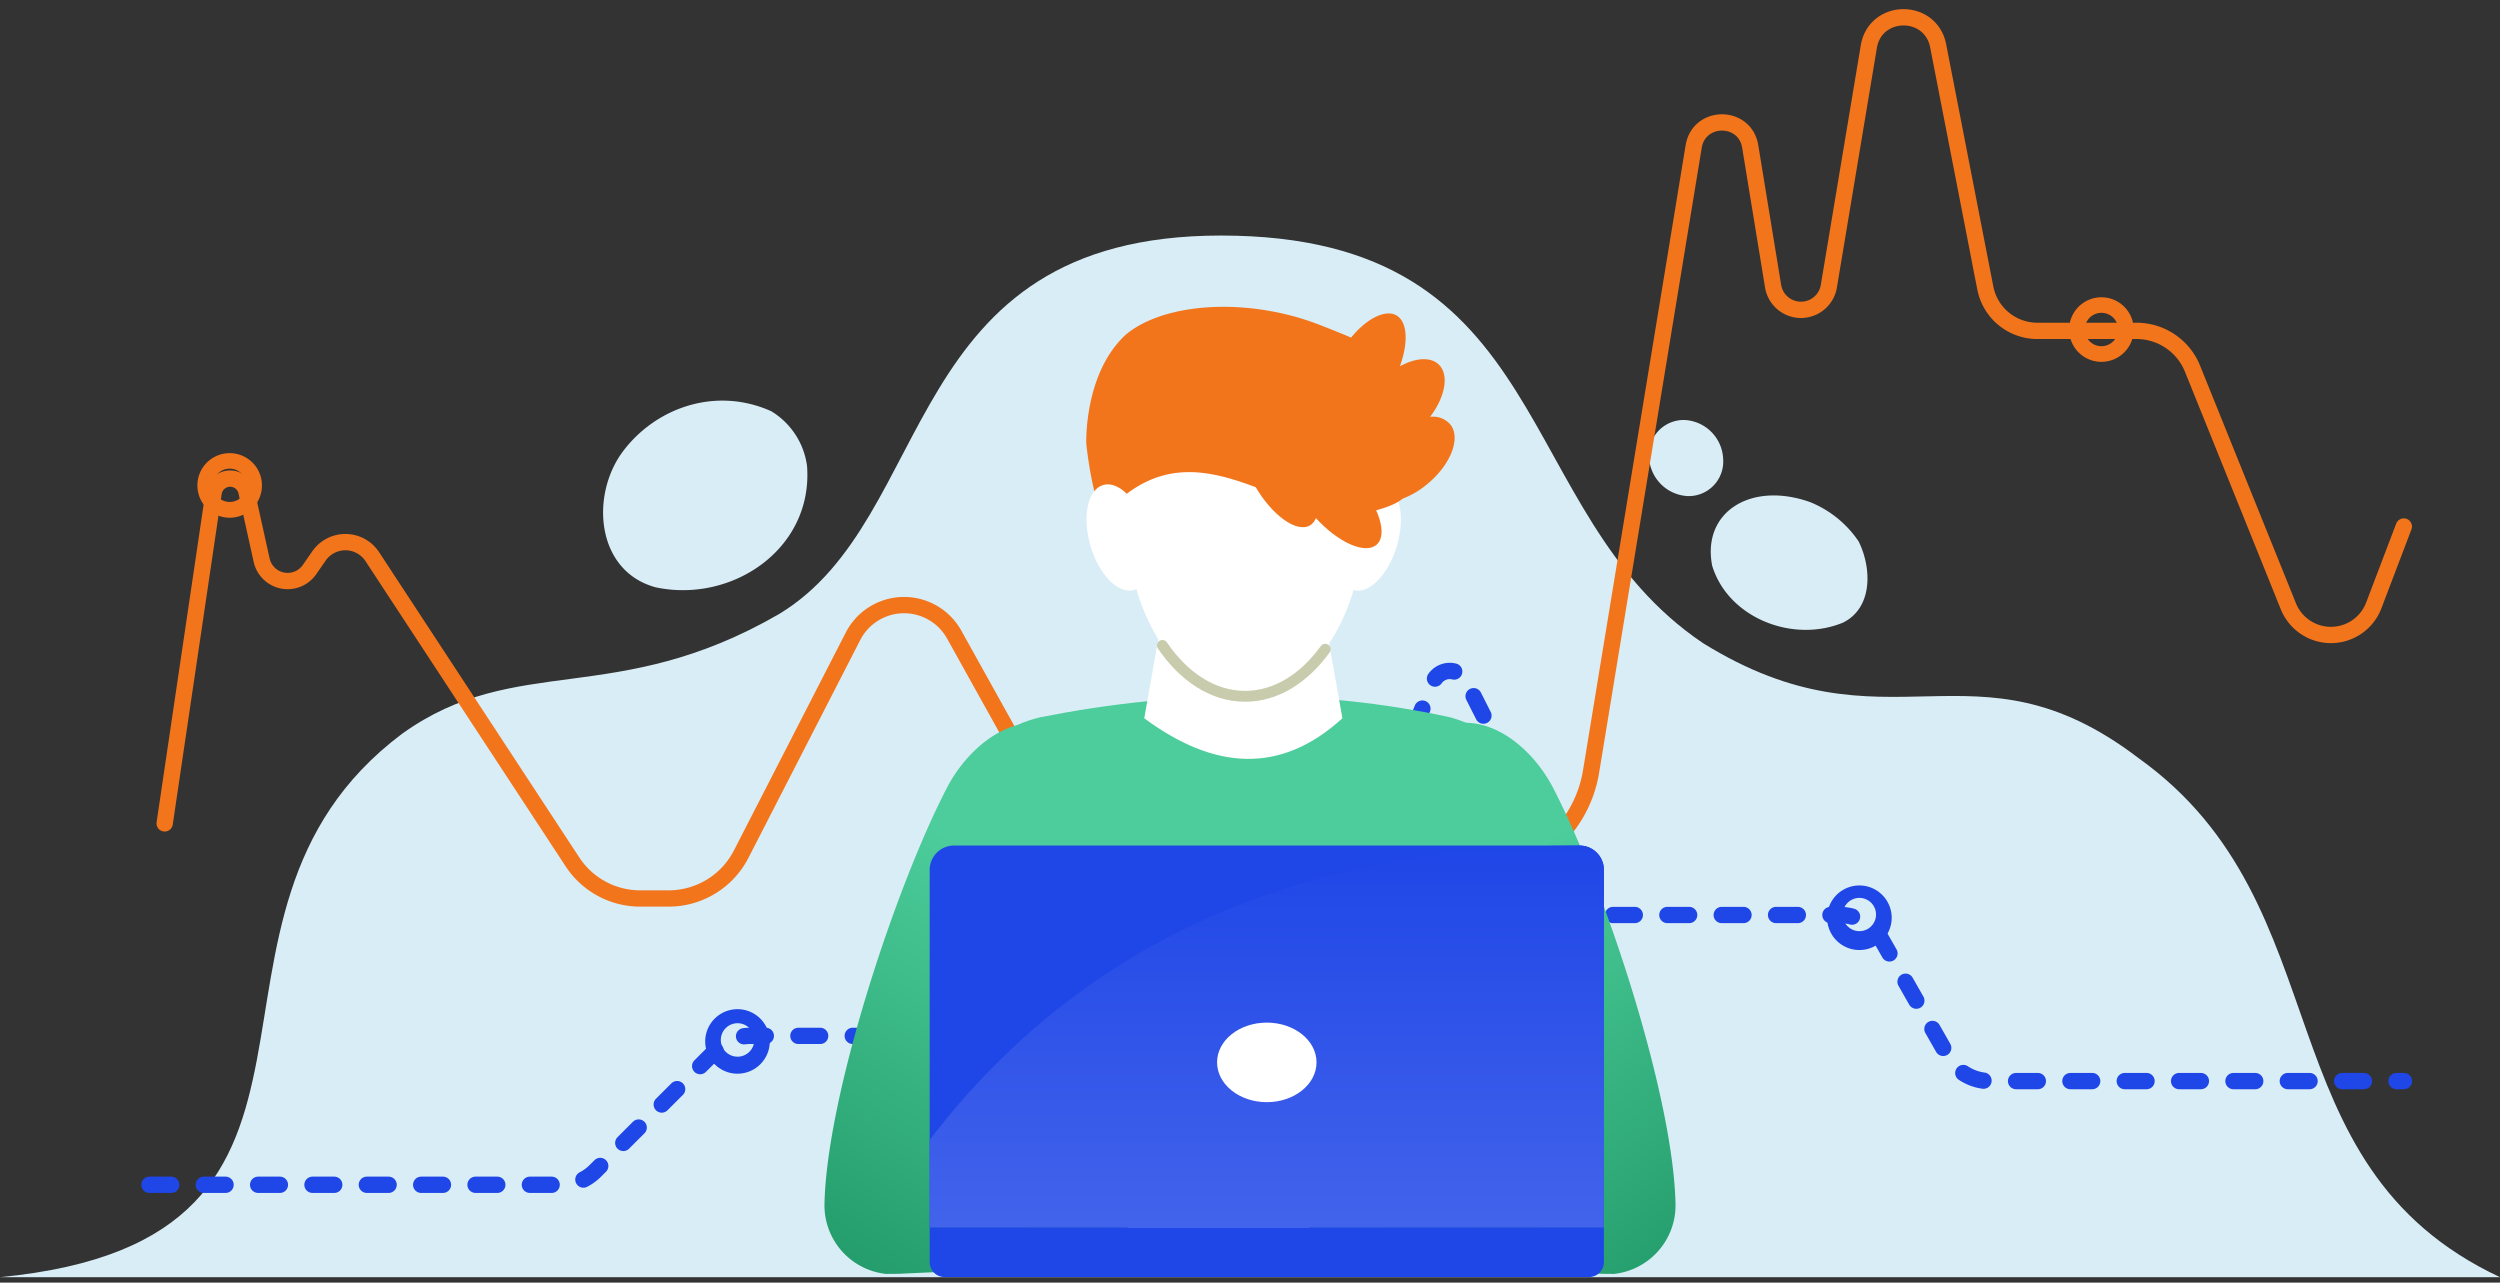 <svg xmlns="http://www.w3.org/2000/svg" xmlns:xlink="http://www.w3.org/1999/xlink" width="230" height="118" viewBox="0 0 230 118"><rect x="0" y="0" width="230" height="118" fill="#333333" stroke="none"/><defs><path id="fanda" d="M905 2441.5h230c-22.12-10.37-14.25-34.18-33.25-47.75-15.25-11.64-23 0-40.07-10.58-17.85-12-13.35-37.5-44.35-37.5-29.67 0-26 26-40.67 34.83-15 8.67-24.19 3.5-34.66 11-22.58 16.92-.75 46.5-37 50z"/><path id="fandb" d="M979.25 2366.89c.56 7.64-6.94 12.64-13.94 11.14-5.5-1.5-6-8.5-3-12.5s8.5-6 13.64-3.7a6.95 6.95 0 0 1 3.3 5.06z"/><path id="fandc" d="M1076 2373.82c1.23 2.5 1.28 6.11-1.44 7.46-4.64 1.92-10.59-.45-12.04-5.24-.96-4.93 3.56-7.78 9-5.85a9.8 9.8 0 0 1 4.48 3.63z"/><path id="fandd" d="M1063.53 2366.22a3.18 3.18 0 0 1-3.26 3.42 3.76 3.76 0 0 1-3.56-3.59 3.2 3.2 0 0 1 3.27-3.41 3.74 3.74 0 0 1 3.55 3.58z"/><path id="fande" d="M1018.38 2369.45a1.53 1.53 0 1 1 3.06-.01 1.53 1.53 0 0 1-3.06 0zm-1.44 0a2.97 2.97 0 1 0 5.94 0 2.97 2.97 0 0 0-5.94 0z"/><path id="fandf" d="M920.15 2399.75l4.5-30.4a1.54 1.54 0 0 1 3.03-.1l1.39 6.28a2.45 2.45 0 0 0 4.4.88l.88-1.27a2.96 2.96 0 0 1 4.9.07l18.42 28.09a7.45 7.45 0 0 0 6.23 3.36h2.6a7.5 7.5 0 0 0 6.69-4.08l10.29-20.05a5.28 5.28 0 0 1 9.3-.16l9 16.18a11.53 11.53 0 0 0 10.08 5.92h28.32c5.56 0 10.3-4.02 11.2-9.5l9.44-57.5c.5-2.94 4.71-2.94 5.2 0l2.1 12.83a2.6 2.6 0 0 0 5.14 0l3.67-22c.59-3.56 5.68-3.63 6.38-.09l4.34 22.29a4.88 4.88 0 0 0 4.78 3.94h9.13a5.56 5.56 0 0 1 5.16 3.5l8.82 21.86a4.22 4.22 0 0 0 7.84-.08l2.77-7.28"/><path id="fandg" d="M1036.67 2404.42a1.54 1.54 0 1 1 3.08-.01 1.54 1.54 0 0 1-3.07.01zm-1.43 0a2.97 2.97 0 1 0 5.94 0 2.97 2.97 0 0 0-5.94 0z"/><path id="fandh" d="M1096.8 2354.32a1.53 1.53 0 1 1 3.07-.01 1.53 1.53 0 0 1-3.07.01zm-1.44 0a2.97 2.97 0 1 0 5.94 0 2.97 2.97 0 0 0-5.94 0z"/><path id="fandi" d="M924.6 2368.66a1.53 1.53 0 1 1 3.07-.02 1.53 1.53 0 0 1-3.07.01zm-1.44 0a2.97 2.97 0 1 0 5.94 0 2.97 2.97 0 0 0-5.94 0z"/><path id="fandj" d="M971.32 2419.8a1.54 1.54 0 1 1 3.07 0 1.54 1.54 0 0 1-3.07 0zm-1.44 0a2.97 2.97 0 1 0 5.94.02 2.97 2.97 0 0 0-5.94-.01z"/><path id="fandk" d="M1074.54 2408.26a1.53 1.53 0 1 1 3.05 0 1.53 1.53 0 0 1-3.05 0zm-1.44 0a2.97 2.97 0 1 0 5.93 0 2.97 2.97 0 0 0-5.93 0z"/><path id="fandl" d="M918.75 2433h37.93c1.16 0 2.28-.46 3.1-1.29l11.13-11.12a4.37 4.37 0 0 1 3.1-1.29h46.72c1.78 0 3.4-1.08 4.07-2.74l12.05-29.82a1.66 1.66 0 0 1 3-.12l10.44 20.66c.28.56.85.9 1.47.9h22.5a4.4 4.4 0 0 1 3.82 2.22l6.17 10.84a4.4 4.4 0 0 0 3.82 2.22h38.09"/><path id="fandm" d="M1017.31 2432.27l-21.84-2.31c3.12-11.5 6.65-22.1 10.76-31.43 1.7-4.91-2.37-7.33-4.83-7.91-3.78-.79-7.46 2.33-9.3 5.89-4.78 9.22-11.1 28.5-11.25 38.38a6.35 6.35 0 0 0 5.65 6.31s1.3 0 1.59-.03l24.32-1.09c2.22-.06 8.61-1.56 8.7-3.78.1-2.24-1.56-4.16-3.8-4.03z"/><path id="fando" d="M1016.43 2439.4c1.5.76 4.3-.37 6-1.18a4.13 4.13 0 0 1 2.8-.33c.68.18 1.82.39 2.74.55a3 3 0 0 0 2.53-.8l.65-.6a.85.85 0 0 0-.14-1.38l-8-3.5a8.33 8.33 0 0 0-5.2 0l-.86.3a3.84 3.84 0 0 0-.54 6.92z"/><path id="fandp" d="M1022.69 2432.27l21.85-2.31c-3.13-11.5-6.66-22.1-10.77-31.43-1.7-4.91 2.37-7.33 4.83-7.91 3.78-.79 7.46 2.33 9.3 5.89 4.78 9.22 11.1 28.5 11.25 38.38a6.35 6.35 0 0 1-5.65 6.31s-1.3 0-1.59-.03l-24.32-1.09c-2.22-.06-8.61-1.56-8.7-3.78-.1-2.24 1.56-4.16 3.8-4.03z"/><path id="fandr" d="M1023.57 2439.4c-1.5.76-4.3-.37-6-1.18a4.13 4.13 0 0 0-2.8-.33c-.68.18-1.83.39-2.74.55a3 3 0 0 1-2.54-.8l-.64-.6a.85.85 0 0 1 .14-1.38l8-3.5a8.33 8.33 0 0 1 5.2 0l.86.3a3.84 3.84 0 0 1 .55 6.92z"/><path id="fands" d="M1043.05 2394.65c.32-2.5-1.95-3.9-4.64-4.66-12.32-2.68-24.91-2.54-37.71 0-3 .72-4.96 2.18-4.65 4.66l1.05 36.04h45z"/><path id="fandt" d="M992.77 2401.79h57.55c1.24 0 2.24 1 2.24 2.24v32.9h-62.03v-32.9a2.24 2.24 0 0 1 2.24-2.24z"/><path id="fandu" d="M1050.32 2401.79c1.24 0 2.24 1 2.24 2.24v32.9h-62.03v-8.06c14.11-18.44 34.47-27.08 59.79-27.08z"/><path id="fandw" d="M990.52 2436.93h62.04v3.2c0 .75-.61 1.36-1.37 1.36H991.9c-.76 0-1.37-.6-1.37-1.37v-3.2z"/><path id="fandx" d="M1016.97 2421.74c0-2.03 2.05-3.66 4.58-3.66 2.52 0 4.57 1.63 4.57 3.66 0 2.02-2.05 3.66-4.57 3.66-2.53 0-4.58-1.64-4.58-3.67z"/><path id="fandy" d="M1029.51 2378.28c-1.42-.42-1.95-2.92-1.17-5.59.79-2.67 2.58-4.49 4-4.07 1.44.42 1.96 2.92 1.18 5.59-.79 2.67-2.58 4.5-4 4.07z"/><path id="fandz" d="M1028.5 2390.08c-5.74 5.24-11.85 4.72-18.23 0l1.64-9.23h14.95z"/><path id="fandA" d="M1008.6 2371.45c0-9.18 4.9-16.61 10.95-16.61 6.05 0 10.95 7.43 10.95 16.6 0 9.18-4.9 16.61-10.95 16.61-6.05 0-10.95-7.43-10.95-16.6z"/><path id="fandB" d="M1026.92 2383.73c-1.95 2.69-4.53 4.33-7.37 4.33-2.96 0-5.64-1.79-7.61-4.68"/><path id="fandC" d="M1038.5 2363.14a2.09 2.09 0 0 0-1.93-.79c1.32-1.74 1.74-3.67.92-4.68-.72-.87-2.19-.8-3.7.03.76-2.09.72-4-.25-4.64-.96-.65-2.75.16-4.24 2-.76-.33-1.71-.71-2.89-1.17-6.5-2.54-14.22-2.11-17.83.89-3.9 3.59-3.64 10.07-3.64 10.07s.5 4.89 1.65 6.9l2.03-2.29c7.76-5.9 15.09 3.12 22.39 1.65 1.4-.36 2.39-.7 3.03-1.23.77-.3 1.5-.71 2.14-1.24 2.19-1.73 3.22-4.19 2.32-5.5z"/><path id="fandD" d="M1005.32 2374.2c-.78-2.66-.26-5.16 1.17-5.58 1.43-.42 3.22 1.4 4 4.07.79 2.67.26 5.17-1.17 5.59-1.42.42-3.22-1.4-4-4.07z"/><path id="fandE" d="M1026.01 2371.61c-2.07-2.3-2.91-4.94-1.87-5.87 1.04-.94 3.57.17 5.64 2.48 2.08 2.31 2.92 4.95 1.88 5.88-1.04.94-3.57-.18-5.65-2.49z"/><path id="fandF" d="M1020.49 2368.76c-1.56-2.69-1.85-5.44-.64-6.14 1.21-.7 3.46.9 5.02 3.59 1.56 2.68 1.85 5.43.64 6.13-1.21.7-3.46-.9-5.02-3.58z"/><linearGradient id="fandn" x1="990" x2="1009.9" y1="2445.75" y2="2410.74" gradientUnits="userSpaceOnUse"><stop offset="0" stop-color="#239b6a"/><stop offset="1" stop-color="#4ccd9b"/></linearGradient><linearGradient id="fandq" x1="1055.66" x2="1031.19" y1="2445.53" y2="2413.54" gradientUnits="userSpaceOnUse"><stop offset="0" stop-color="#239b6a"/><stop offset="1" stop-color="#4ccd9b"/></linearGradient><linearGradient id="fandv" x1="1021.55" x2="1021.55" y1="2436.93" y2="2401.79" gradientUnits="userSpaceOnUse"><stop offset="0" stop-color="#4263eb"/><stop offset="1" stop-color="#1f46e7"/></linearGradient></defs><g><g transform="translate(-905 -2324)"><g><g><use fill="#d9edf6" xlink:href="#fanda"/></g><g><use fill="#d9edf6" xlink:href="#fandb"/></g><g><use fill="#d9edf6" xlink:href="#fandc"/></g><g><use fill="#d9edf6" xlink:href="#fandd"/></g></g><g><g><use fill="#239b6a" xlink:href="#fande"/></g><g><use fill="#fff" fill-opacity="0" stroke="#f2751c" stroke-linecap="round" stroke-miterlimit="50" stroke-width="1.5" xlink:href="#fandf"/></g><g><use fill="#f2751c" xlink:href="#fandg"/></g><g><use fill="#f2751c" xlink:href="#fandh"/></g><g><use fill="#f2751c" xlink:href="#fandi"/></g><g><use fill="#1f46e7" xlink:href="#fandj"/></g><g><use fill="#1f46e7" xlink:href="#fandk"/></g><g><use fill="#fff" fill-opacity="0" stroke="#1f46e7" stroke-dasharray="2 3" stroke-linecap="round" stroke-miterlimit="50" stroke-width="1.5" xlink:href="#fandl"/></g></g><g><g><use fill="url(#fandn)" xlink:href="#fandm"/></g><g><use fill="#fff" xlink:href="#fando"/></g><g><use fill="url(#fandq)" xlink:href="#fandp"/></g><g><use fill="#fff" xlink:href="#fandr"/></g><g><use fill="#4ccd9b" xlink:href="#fands"/></g></g><g><g><use fill="#1f46e7" xlink:href="#fandt"/></g><g><use fill="url(#fandv)" xlink:href="#fandu"/></g><g><use fill="#1f46e7" xlink:href="#fandw"/></g><g><use fill="#fff" xlink:href="#fandx"/></g></g><g><g><use fill="#fff" xlink:href="#fandy"/></g><g><use fill="#fff" xlink:href="#fandz"/></g><g><use fill="#fff" xlink:href="#fandA"/></g><g><use fill="#fff" fill-opacity="0" stroke="#c8cbac" stroke-linecap="round" stroke-miterlimit="50" xlink:href="#fandB"/></g><g><use fill="#f2751c" xlink:href="#fandC"/></g><g><use fill="#fff" xlink:href="#fandD"/></g><g><use fill="#f2751c" xlink:href="#fandE"/></g><g><use fill="#f2751c" xlink:href="#fandF"/></g></g></g></g></svg>
